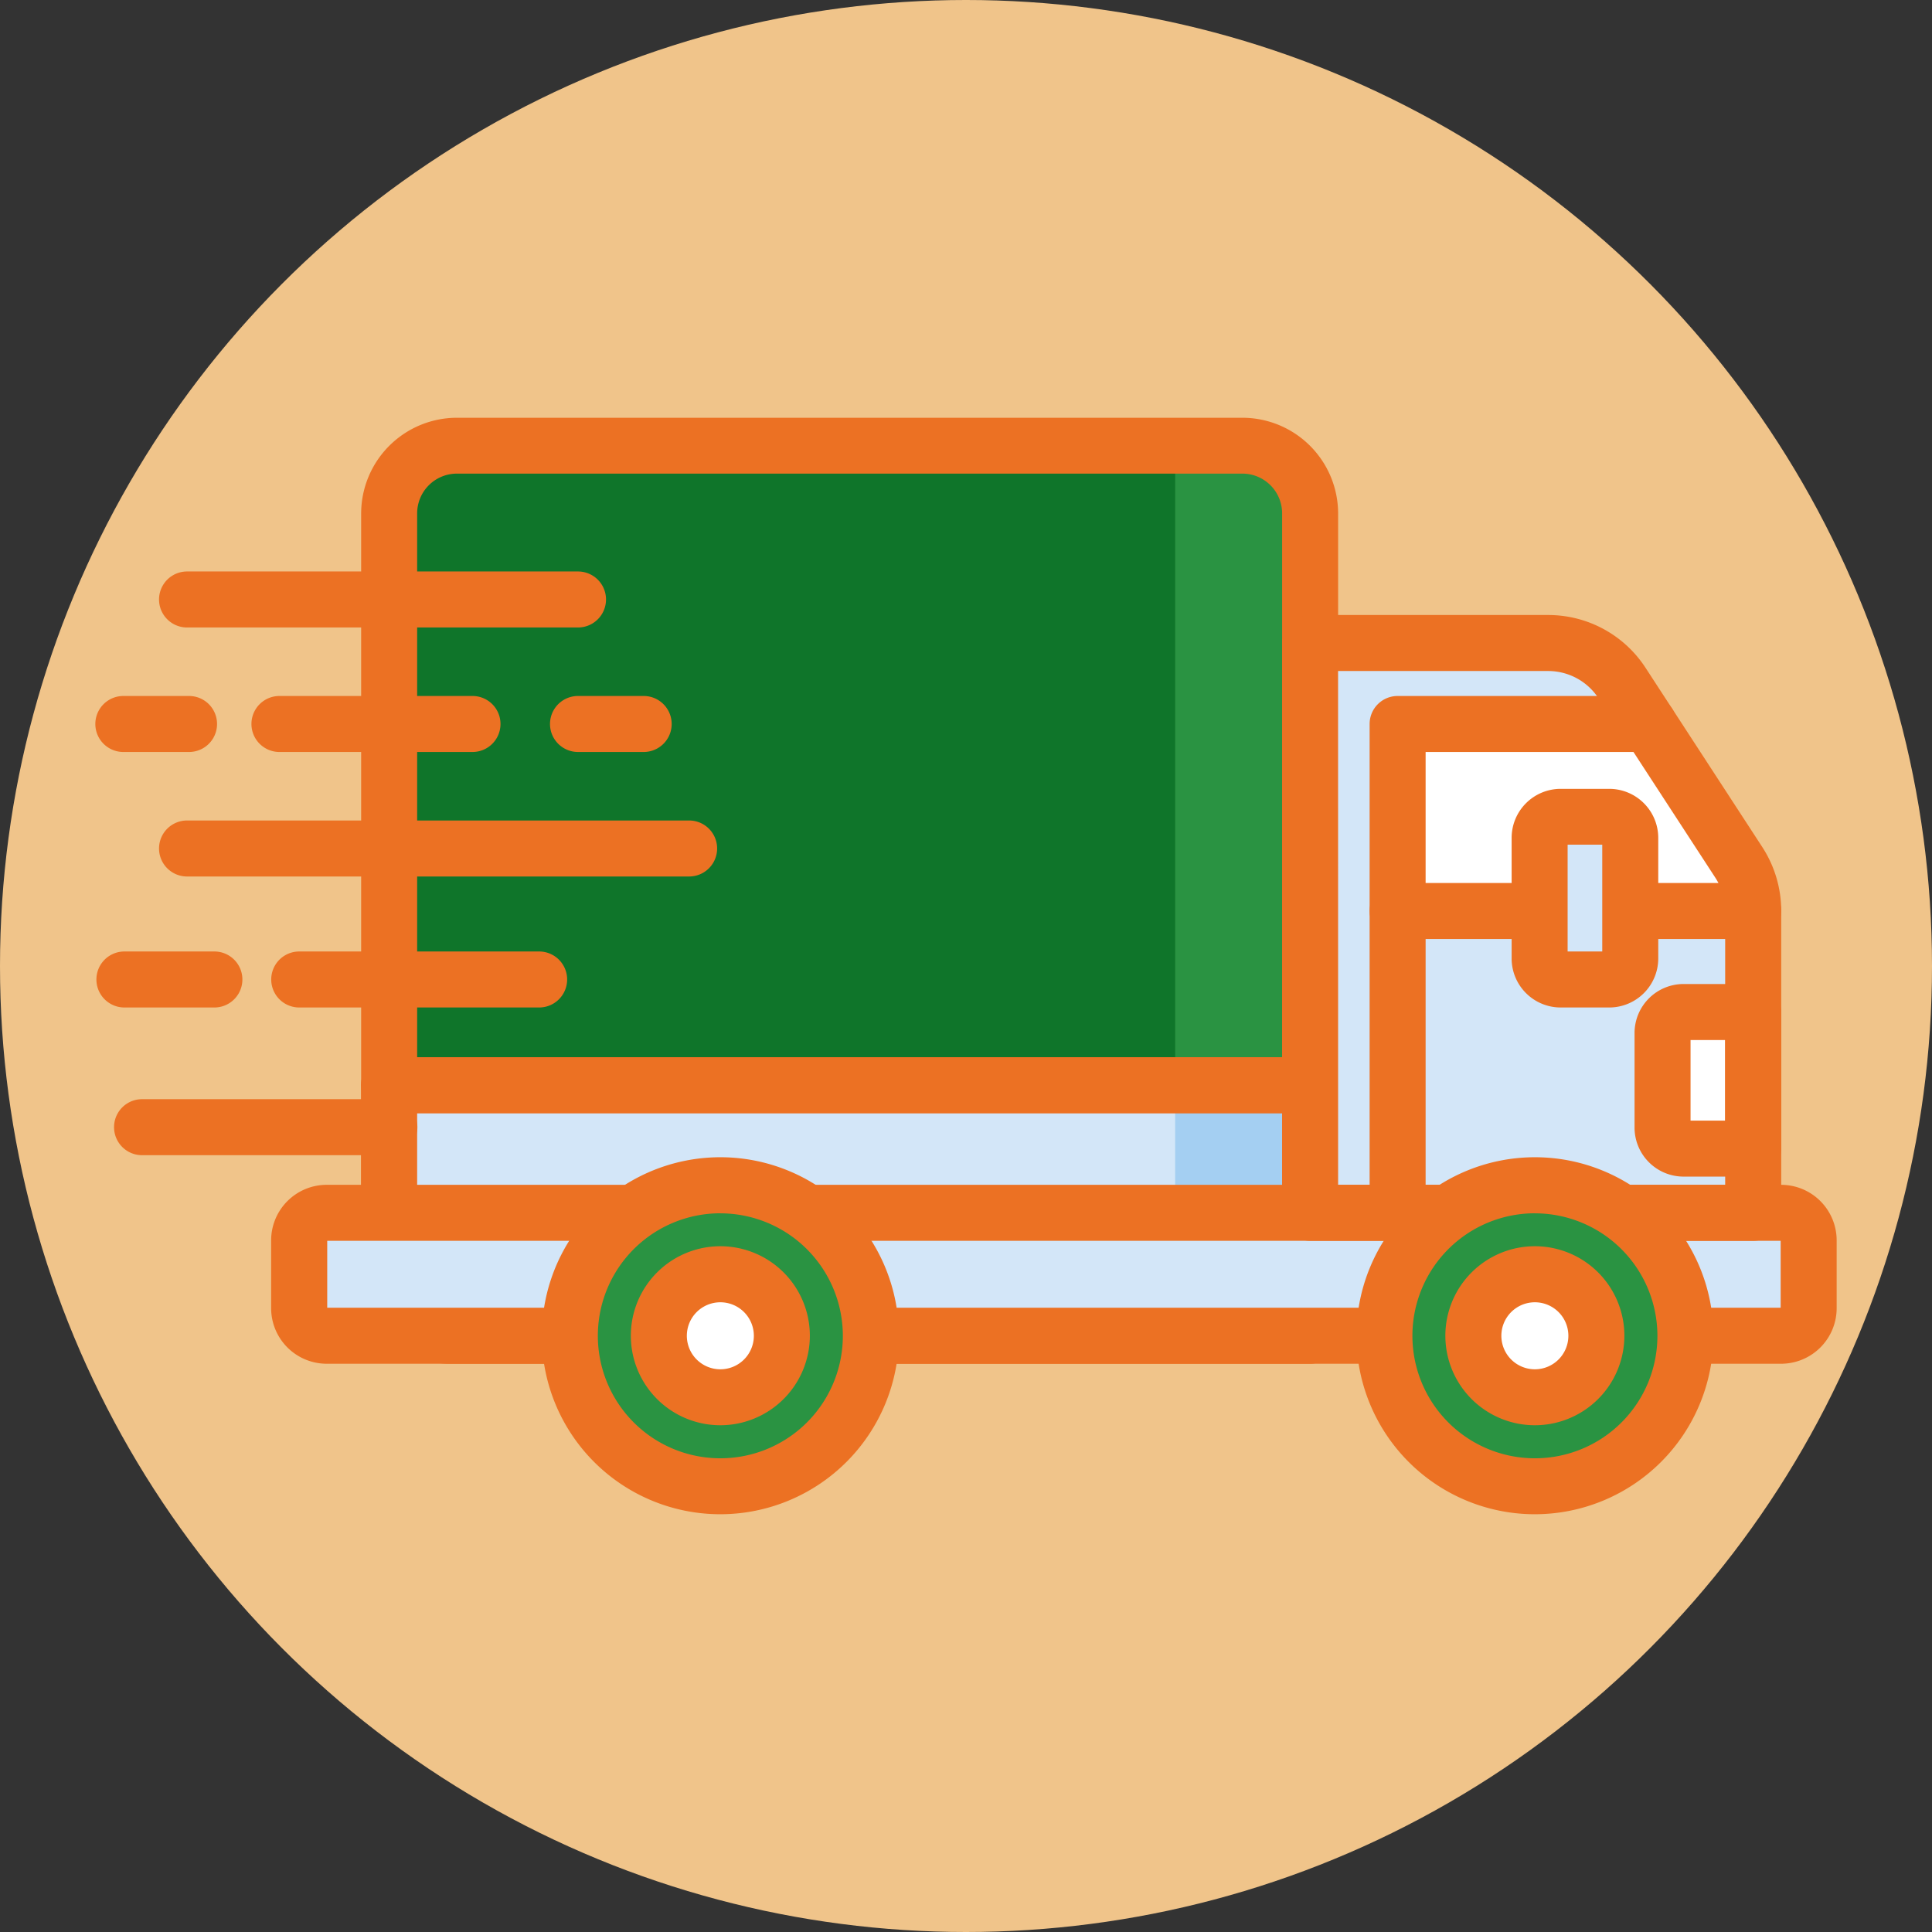 <svg xmlns="http://www.w3.org/2000/svg" viewBox="0 0 414 414"><rect x="0" y="0" width="414" height="414" fill="#333333" stroke="none"/><defs><style>.cls-2{fill:#d3e6f8}.cls-4{fill:#2a9342}.cls-6{fill:#ec7123}.cls-7{fill:#fff}</style></defs><g id="Layer_2" data-name="Layer 2"><g id="Icon_Set" data-name="Icon Set"><g id="Fast_Delivery" data-name="Fast Delivery"><circle cx="207" cy="207" r="207" fill="#f0c48a"/><path class="cls-2" d="M83.39 232.54h197.35v53.7H96.35a13 13 0 0 1-13-13v-40.7h.04z"/><path d="M97.91 95.52h168.31A14.52 14.52 0 0 1 280.74 110v122.5H83.39V110a14.52 14.52 0 0 1 14.52-14.48z" fill="#0f752a"/><path class="cls-4" d="M266.22 95.52h-14.4v137h28.92V110a14.52 14.52 0 0 0-14.52-14.48z"/><path fill="#a4cff2" d="M251.82 232.54h28.92v53.7h-28.92z"/><path class="cls-6" d="M280.74 292.23H96.35a19 19 0 0 1-19-19v-40.69a6 6 0 0 1 6-6h197.39a6 6 0 0 1 6 6v53.69a6 6 0 0 1-6 6zM89.39 238.54v34.73a7 7 0 0 0 7 7h178.35v-41.73z"/><path class="cls-6" d="M280.74 238.54H83.39a6 6 0 0 1-6-6V110a20.54 20.54 0 0 1 20.52-20.48h168.31A20.53 20.53 0 0 1 286.74 110v122.54a6 6 0 0 1-6 6zm-191.35-12h185.35V110a8.52 8.52 0 0 0-8.52-8.51H97.91a8.52 8.52 0 0 0-8.52 8.51z"/><rect class="cls-2" x="64.12" y="259.89" width="323.45" height="26.35" rx="5.9" ry="5.9"/><path class="cls-2" d="M375.68 259.89h-94.94v-122.1h51a18.93 18.93 0 0 1 15.86 8.6l25 38.4a19.09 19.09 0 0 1 3.09 10.43z"/><path class="cls-7" d="M353.29 155.14h-53.8v40.08h76.19a19.09 19.09 0 0 0-3.09-10.43zm7.47 61.72h14.93v29.27h-14.93a4.5 4.5 0 0 1-4.5-4.5v-20.27a4.5 4.5 0 0 1 4.5-4.5z"/><path class="cls-6" d="M375.68 265.89h-94.94a6 6 0 0 1-6-6v-122.1a6 6 0 0 1 6-6h51a24.86 24.86 0 0 1 20.89 11.33l25 38.39a25.08 25.08 0 0 1 4.06 13.71v64.67a6 6 0 0 1-6.01 6zm-88.94-12h82.94v-58.67a13.07 13.07 0 0 0-2.12-7.16l-25-38.39a12.87 12.87 0 0 0-10.83-5.88h-45z"/><path class="cls-6" d="M381.67 292.23H70a11.91 11.91 0 0 1-11.9-11.89v-14.55a11.91 11.91 0 0 1 11.9-11.9h311.67a11.91 11.91 0 0 1 11.9 11.9v14.55a11.91 11.91 0 0 1-11.9 11.89zm0-12zm-311.55 0h311.45v-14.34H70.12zm305.56-28.1h-14.92a10.51 10.51 0 0 1-10.5-10.5v-20.27a10.51 10.51 0 0 1 10.5-10.5h14.92a6 6 0 0 1 6 6v29.27a6 6 0 0 1-6 6zm-13.42-12h7.42v-17.27h-7.42z"/><path class="cls-6" d="M299.49 265.89a6 6 0 0 1-6-6V155.14a6 6 0 0 1 6-6h53.8a6 6 0 0 1 0 12h-47.8v98.75a6 6 0 0 1-6 6zm76.19-64.67h-26.34a6 6 0 0 1 0-12h26.34a6 6 0 0 1 0 12z"/><path class="cls-6" d="M329.92 201.22h-30.43a6 6 0 0 1 0-12h30.43a6 6 0 0 1 0 12z"/><circle class="cls-4" cx="328.91" cy="286.23" r="32.25" transform="rotate(-21.98 328.932 286.25)"/><path class="cls-6" d="M328.91 324.48a38.25 38.25 0 1 1 38.25-38.25 38.29 38.29 0 0 1-38.25 38.25zm0-64.49a26.25 26.25 0 1 0 26.25 26.24A26.27 26.27 0 0 0 328.91 260z"/><circle class="cls-7" cx="328.91" cy="286.23" r="13.17" transform="matrix(.16 -.99 .99 .16 -6.5 564.82)"/><path class="cls-6" d="M328.91 305.41a19.18 19.18 0 1 1 19.17-19.18 19.19 19.19 0 0 1-19.17 19.18zm0-26.35a7.18 7.18 0 1 0 7.17 7.17 7.18 7.18 0 0 0-7.17-7.17z"/><rect class="cls-2" x="329.92" y="175.04" width="19.42" height="34.85" rx="4.5" ry="4.5"/><path class="cls-6" d="M344.84 215.89h-10.42a10.51 10.51 0 0 1-10.5-10.5v-25.85a10.51 10.51 0 0 1 10.5-10.5h10.42a10.51 10.51 0 0 1 10.5 10.5v25.85a10.51 10.51 0 0 1-10.5 10.5zm-8.92-12h7.42V181h-7.42z"/><circle class="cls-4" cx="154.37" cy="286.23" r="32.25" transform="rotate(-6.35 154.453 286.412)"/><path class="cls-6" d="M154.37 324.48a38.25 38.25 0 1 1 38.24-38.25 38.29 38.29 0 0 1-38.24 38.25zm0-64.49a26.25 26.25 0 1 0 26.24 26.24A26.27 26.27 0 0 0 154.37 260z"/><circle class="cls-7" cx="154.37" cy="286.23" r="13.17" transform="rotate(-80.74 154.382 286.24)"/><path class="cls-6" d="M154.37 305.41a19.18 19.18 0 1 1 19.17-19.18 19.2 19.2 0 0 1-19.17 19.18zm0-26.35a7.18 7.18 0 1 0 7.17 7.17 7.18 7.18 0 0 0-7.17-7.17zm-30.51-144.6H40.08a6 6 0 1 1 0-12h83.78a6 6 0 0 1 0 12zm23.81 53.36H40.08a6 6 0 1 1 0-12h107.59a6 6 0 1 1 0 12zm-32.14 28.07H64.12a6 6 0 0 1 0-12h51.41a6 6 0 0 1 0 12zm-69.59 0H26.66a6 6 0 1 1 0-12h19.28a6 6 0 0 1 0 12zm-5.43-54.75H26.43a6 6 0 0 1 0-12h14.08a6 6 0 0 1 0 12zm60.74 0H59.88a6 6 0 1 1 0-12h41.37a6 6 0 0 1 0 12zm-17.86 86.4H30.44a6 6 0 0 1 0-12h53a6 6 0 1 1 0 12zm54.54-86.4h-14.07a6 6 0 0 1 0-12h14.07a6 6 0 0 1 0 12z"/></g></g></g></svg>